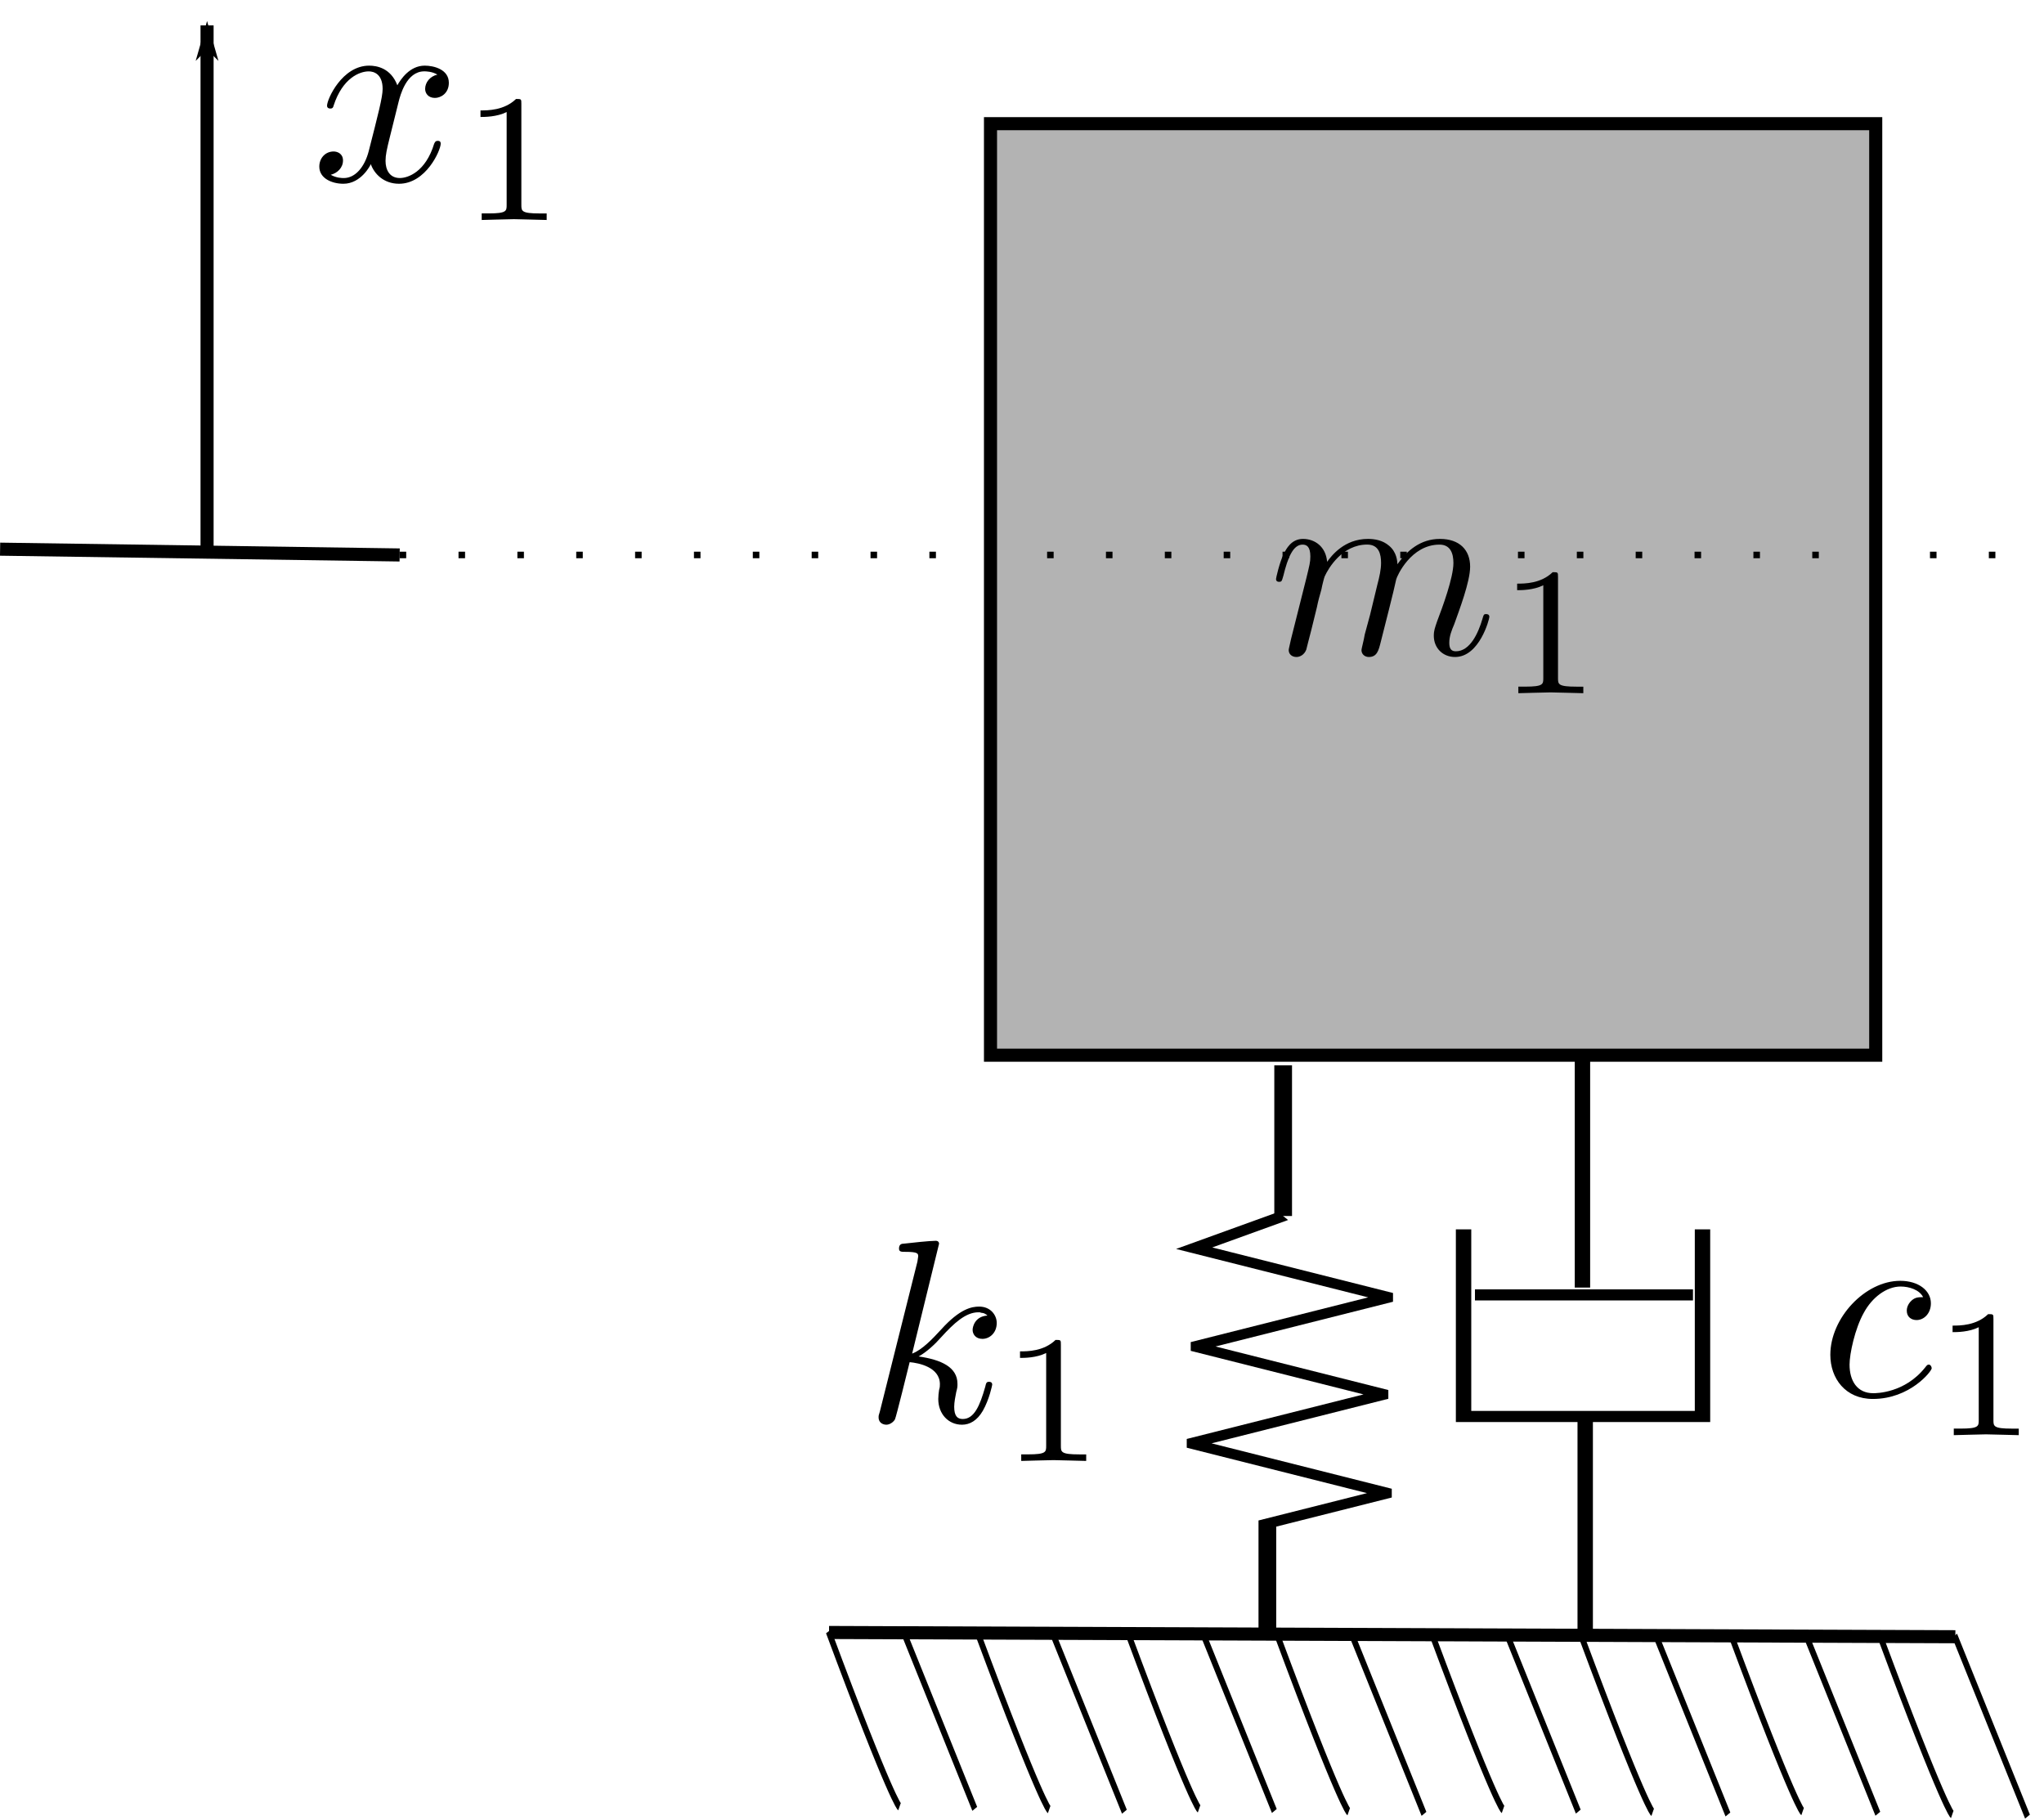 <?xml version="1.0" encoding="UTF-8" standalone="no"?>
<!-- Created with Inkscape (http://www.inkscape.org/) -->

<svg
   xmlns:ns0="http://www.iki.fi/pav/software/textext/"
   xmlns:dc="http://purl.org/dc/elements/1.1/"
   xmlns:cc="http://creativecommons.org/ns#"
   xmlns:rdf="http://www.w3.org/1999/02/22-rdf-syntax-ns#"
   xmlns:svg="http://www.w3.org/2000/svg"
   xmlns="http://www.w3.org/2000/svg"
   xmlns:sodipodi="http://sodipodi.sourceforge.net/DTD/sodipodi-0.dtd"
   xmlns:inkscape="http://www.inkscape.org/namespaces/inkscape"
   width="312.546"
   height="278.241"
   id="svg2995"
   version="1.1"
   inkscape:version="0.92.4 (unknown)"
   sodipodi:docname="mass_spring_1dof.svg"
   inkscape:export-filename="/home/thill/Dropbox/teaching_dropbox/me3050/lecture_templates/state_space_models/mass_spring_1dof.png"
   inkscape:export-xdpi="96"
   inkscape:export-ydpi="96">
  <sodipodi:namedview
     id="base"
     pagecolor="#ffffff"
     bordercolor="#666666"
     borderopacity="1.0"
     inkscape:pageopacity="0.0"
     inkscape:pageshadow="2"
     inkscape:zoom="1.4"
     inkscape:cx="76.309317"
     inkscape:cy="111.86201"
     inkscape:document-units="px"
     inkscape:current-layer="layer1"
     showgrid="false"
     inkscape:window-width="1853"
     inkscape:window-height="1025"
     inkscape:window-x="67"
     inkscape:window-y="27"
     inkscape:window-maximized="1"
     fit-margin-top="0"
     fit-margin-left="0"
     fit-margin-right="0"
     fit-margin-bottom="0" />
  <defs
     id="defs2997">
    <marker
       inkscape:stockid="Arrow2Lend"
       orient="auto"
       refY="0"
       refX="0"
       id="marker3697"
       style="overflow:visible"
       inkscape:isstock="true">
      <path
         id="path3455"
         style="fill:#000000;fill-opacity:1;fill-rule:evenodd;stroke:#000000;stroke-width:0.625;stroke-linejoin:round;stroke-opacity:1"
         d="M 8.719,4.034 -2.207,0.016 8.719,-4.002 c -1.745,2.372 -1.735,5.617 -6e-7,8.035 z"
         transform="matrix(-1.1,0,0,-1.1,-1.1,0)"
         inkscape:connector-curvature="0" />
    </marker>
    <marker
       style="overflow:visible"
       id="Arrow1Lend"
       refX="0"
       refY="0"
       orient="auto"
       inkscape:stockid="Arrow1Lend">
      <path
         transform="matrix(-0.8,0,0,-0.8,-10,0)"
         style="fill-rule:evenodd;stroke:#000000;stroke-width:1pt;marker-start:none"
         d="M 0,0 5,-5 -12.5,0 5,5 Z"
         id="path6704"
         inkscape:connector-curvature="0" />
    </marker>
    <marker
       style="overflow:visible"
       id="Arrow2Lend"
       refX="0"
       refY="0"
       orient="auto"
       inkscape:stockid="Arrow2Lend">
      <path
         inkscape:connector-curvature="0"
         transform="matrix(-1.1,0,0,-1.1,-1.1,0)"
         d="M 8.719,4.034 -2.207,0.016 8.719,-4.002 c -1.745,2.372 -1.735,5.617 -6e-7,8.035 z"
         style="font-size:12px;fill-rule:evenodd;stroke-width:0.625;stroke-linejoin:round"
         id="path4349" />
    </marker>
    <marker
       style="overflow:visible"
       id="Arrow1Mend"
       refX="0"
       refY="0"
       orient="auto"
       inkscape:stockid="Arrow1Mend">
      <path
         inkscape:connector-curvature="0"
         transform="matrix(-0.4,0,0,-0.4,-4,0)"
         style="fill-rule:evenodd;stroke:#000000;stroke-width:1pt;marker-start:none"
         d="M 0,0 5,-5 -12.5,0 5,5 Z"
         id="path4337" />
    </marker>
    <marker
       style="overflow:visible"
       id="Arrow1Lend-6"
       refX="0"
       refY="0"
       orient="auto"
       inkscape:stockid="Arrow1Lend">
      <path
         transform="matrix(-0.8,0,0,-0.8,-10,0)"
         style="fill-rule:evenodd;stroke:#000000;stroke-width:1pt;marker-start:none"
         d="M 0,0 5,-5 -12.5,0 5,5 Z"
         id="path6704-9"
         inkscape:connector-curvature="0" />
    </marker>
    <marker
       style="overflow:visible"
       id="Arrow1Lend-7"
       refX="0"
       refY="0"
       orient="auto"
       inkscape:stockid="Arrow1Lend">
      <path
         transform="matrix(-0.8,0,0,-0.8,-10,0)"
         style="fill-rule:evenodd;stroke:#000000;stroke-width:1pt;marker-start:none"
         d="M 0,0 5,-5 -12.5,0 5,5 Z"
         id="path6704-6"
         inkscape:connector-curvature="0" />
    </marker>
    <marker
       style="overflow:visible"
       id="Arrow1Lend-3"
       refX="0"
       refY="0"
       orient="auto"
       inkscape:stockid="Arrow1Lend">
      <path
         transform="matrix(-0.8,0,0,-0.8,-10,0)"
         style="fill-rule:evenodd;stroke:#000000;stroke-width:1pt;marker-start:none"
         d="M 0,0 5,-5 -12.5,0 5,5 Z"
         id="path6704-67"
         inkscape:connector-curvature="0" />
    </marker>
  </defs>
  <g
     transform="translate(-894.916,-614.549)"
     id="layer1"
     inkscape:groupmode="layer"
     inkscape:label="Layer 1">
    <g
       id="g2594"
       transform="matrix(0.697,0,0,1,6.02,-161.016)">
      <path
         style="fill:none;stroke:#000000;stroke-width:2;stroke-linecap:butt;stroke-linejoin:miter;stroke-miterlimit:4;stroke-dasharray:none;stroke-opacity:1"
         d="m 1457.195,1025.183 247.096,0.649"
         id="path3285"
         inkscape:connector-curvature="0"
         sodipodi:nodetypes="cc" />
      <g
         transform="matrix(1.211,-1.0887828e-8,1.0887828e-8,1.211,589.48,-136.074)"
         id="g4127">
        <g
           transform="translate(195.714,74.286)"
           id="g5711">
          <g
             id="g3857">
            <g
               id="g3805">
              <path
                 inkscape:connector-curvature="0"
                 id="path3801"
                 d="m 520.714,884.505 c 11.429,21.429 12.857,22.143 12.857,22.143"
                 style="fill:none;stroke:#000000;stroke-width:1px;stroke-linecap:butt;stroke-linejoin:miter;stroke-opacity:1" />
              <path
                 inkscape:connector-curvature="0"
                 id="path3803"
                 d="m 534.018,884.059 13.191,22.847"
                 style="fill:none;stroke:#000000;stroke-width:1px;stroke-linecap:butt;stroke-linejoin:miter;stroke-opacity:1" />
            </g>
            <g
               transform="translate(27.11,0.362)"
               id="g3805-1">
              <path
                 inkscape:connector-curvature="0"
                 id="path3801-7"
                 d="m 520.714,884.505 c 11.429,21.429 12.857,22.143 12.857,22.143"
                 style="fill:none;stroke:#000000;stroke-width:1px;stroke-linecap:butt;stroke-linejoin:miter;stroke-opacity:1" />
              <path
                 inkscape:connector-curvature="0"
                 id="path3803-4"
                 d="m 534.018,884.059 13.191,22.847"
                 style="fill:none;stroke:#000000;stroke-width:1px;stroke-linecap:butt;stroke-linejoin:miter;stroke-opacity:1" />
            </g>
          </g>
          <g
             id="g3857-0"
             transform="translate(54.269,0.27)">
            <g
               id="g3805-9">
              <path
                 inkscape:connector-curvature="0"
                 id="path3801-4"
                 d="m 520.714,884.505 c 11.429,21.429 12.857,22.143 12.857,22.143"
                 style="fill:none;stroke:#000000;stroke-width:1px;stroke-linecap:butt;stroke-linejoin:miter;stroke-opacity:1" />
              <path
                 inkscape:connector-curvature="0"
                 id="path3803-8"
                 d="m 534.018,884.059 13.191,22.847"
                 style="fill:none;stroke:#000000;stroke-width:1px;stroke-linecap:butt;stroke-linejoin:miter;stroke-opacity:1" />
            </g>
            <g
               transform="translate(27.11,0.362)"
               id="g3805-1-8">
              <path
                 inkscape:connector-curvature="0"
                 id="path3801-7-2"
                 d="m 520.714,884.505 c 11.429,21.429 12.857,22.143 12.857,22.143"
                 style="fill:none;stroke:#000000;stroke-width:1px;stroke-linecap:butt;stroke-linejoin:miter;stroke-opacity:1" />
              <path
                 inkscape:connector-curvature="0"
                 id="path3803-4-4"
                 d="m 534.018,884.059 13.191,22.847"
                 style="fill:none;stroke:#000000;stroke-width:1px;stroke-linecap:butt;stroke-linejoin:miter;stroke-opacity:1" />
            </g>
          </g>
        </g>
        <g
           transform="translate(305.046,74.635)"
           id="g5711-1">
          <g
             id="g3857-7">
            <g
               id="g3805-4">
              <path
                 inkscape:connector-curvature="0"
                 id="path3801-0"
                 d="m 520.714,884.505 c 11.429,21.429 12.857,22.143 12.857,22.143"
                 style="fill:none;stroke:#000000;stroke-width:1px;stroke-linecap:butt;stroke-linejoin:miter;stroke-opacity:1" />
              <path
                 inkscape:connector-curvature="0"
                 id="path3803-9"
                 d="m 534.018,884.059 13.191,22.847"
                 style="fill:none;stroke:#000000;stroke-width:1px;stroke-linecap:butt;stroke-linejoin:miter;stroke-opacity:1" />
            </g>
            <g
               transform="translate(27.11,0.362)"
               id="g3805-1-4">
              <path
                 inkscape:connector-curvature="0"
                 id="path3801-7-8"
                 d="m 520.714,884.505 c 11.429,21.429 12.857,22.143 12.857,22.143"
                 style="fill:none;stroke:#000000;stroke-width:1px;stroke-linecap:butt;stroke-linejoin:miter;stroke-opacity:1" />
              <path
                 inkscape:connector-curvature="0"
                 id="path3803-4-8"
                 d="m 534.018,884.059 13.191,22.847"
                 style="fill:none;stroke:#000000;stroke-width:1px;stroke-linecap:butt;stroke-linejoin:miter;stroke-opacity:1" />
            </g>
          </g>
          <g
             id="g3857-0-2"
             transform="translate(54.269,0.27)">
            <g
               id="g3805-9-45">
              <path
                 inkscape:connector-curvature="0"
                 id="path3801-4-5"
                 d="m 520.714,884.505 c 11.429,21.429 12.857,22.143 12.857,22.143"
                 style="fill:none;stroke:#000000;stroke-width:1px;stroke-linecap:butt;stroke-linejoin:miter;stroke-opacity:1" />
              <path
                 inkscape:connector-curvature="0"
                 id="path3803-8-1"
                 d="m 534.018,884.059 13.191,22.847"
                 style="fill:none;stroke:#000000;stroke-width:1px;stroke-linecap:butt;stroke-linejoin:miter;stroke-opacity:1" />
            </g>
            <g
               transform="translate(27.11,0.362)"
               id="g3805-1-8-7">
              <path
                 inkscape:connector-curvature="0"
                 id="path3801-7-2-1"
                 d="m 520.714,884.505 c 11.429,21.429 12.857,22.143 12.857,22.143"
                 style="fill:none;stroke:#000000;stroke-width:1px;stroke-linecap:butt;stroke-linejoin:miter;stroke-opacity:1" />
              <path
                 inkscape:connector-curvature="0"
                 id="path3803-4-4-15"
                 d="m 534.018,884.059 13.191,22.847"
                 style="fill:none;stroke:#000000;stroke-width:1px;stroke-linecap:butt;stroke-linejoin:miter;stroke-opacity:1" />
            </g>
          </g>
        </g>
      </g>
    </g>
    <g
       id="g1640"
       transform="rotate(-90,1142.478,778.779)">
      <path
         inkscape:connector-curvature="0"
         id="path6694-3-5"
         d="m 1222.736,531.231 -0.885,61.097"
         style="fill:none;stroke:#000000;stroke-width:2;stroke-linecap:butt;stroke-linejoin:miter;stroke-miterlimit:4;stroke-dasharray:none;stroke-opacity:1"
         sodipodi:nodetypes="cc" />
      <path
         inkscape:connector-curvature="0"
         id="path6696-5-8"
         d="m 1223.024,562.879 79.802,-7e-5"
         style="fill:none;stroke:#000000;stroke-width:2;stroke-linecap:butt;stroke-linejoin:miter;stroke-miterlimit:4;stroke-dasharray:none;stroke-opacity:1;marker-end:url(#Arrow1Lend)" />
    </g>
    <g
       id="g1713"
       transform="matrix(0,-0.558,0.773,0,569.413,1428.08)"
       style="stroke-width:3.045;stroke-miterlimit:4;stroke-dasharray:none">
      <path
         style="fill:none;stroke:#000000;stroke-width:3.045;stroke-linecap:butt;stroke-linejoin:miter;stroke-miterlimit:4;stroke-dasharray:none;stroke-opacity:1"
         d="m 1103.101,712.855 3e-4,43.128"
         id="path5707-8"
         inkscape:connector-curvature="0" />
      <path
         style="fill:none;stroke:#000000;stroke-width:3.045;stroke-linecap:butt;stroke-linejoin:miter;stroke-miterlimit:4;stroke-dasharray:none;stroke-opacity:1"
         d="m 1008.77,734.664 60.061,2e-5"
         id="path5685-6"
         inkscape:connector-curvature="0"
         sodipodi:nodetypes="cc" />
      <path
         style="fill:none;stroke:#000000;stroke-width:3.045;stroke-linecap:butt;stroke-linejoin:miter;stroke-miterlimit:4;stroke-dasharray:none;stroke-opacity:1"
         d="m 1121.056,710.602 -51.268,-10e-6 -10e-5,47.264 51.268,-4e-5"
         id="path5687-6"
         inkscape:connector-curvature="0" />
      <path
         style="fill:none;stroke:#000000;stroke-width:3.045;stroke-linecap:butt;stroke-linejoin:miter;stroke-miterlimit:4;stroke-dasharray:none;stroke-opacity:1"
         d="m 1105.116,734.119 62.081,-10e-6"
         id="path5685-5-3"
         inkscape:connector-curvature="0"
         sodipodi:nodetypes="cc" />
    </g>
    <rect
       y="633.463"
       x="1046.372"
       height="142.431"
       width="135.36"
       id="rect4793"
       style="fill:#b3b3b3;stroke:#000000;stroke-width:2;stroke-linecap:round;stroke-miterlimit:4;stroke-dasharray:none;stroke-dashoffset:0" />
    <g
       style="stroke-width:0.5;stroke-miterlimit:4;stroke-dasharray:none"
       id="g2075"
       ns0:jacobian_sqrt="4.0"
       inkscapeversion="0.92.4"
       ns0:alignment="middle center"
       ns0:scale="3.0"
       ns0:preamble="/home/thill/.config/inkscape/extensions/textext/default_packages.tex"
       ns0:text="$m_1$"
       ns0:pdfconverter="pdf2svg"
       ns0:texconverter="pdflatex"
       ns0:version="0.11.0"
       transform="matrix(4,0,0,4,493.997,175.508)">
      <g
         style="stroke-width:0.5;stroke-miterlimit:4;stroke-dasharray:none"
         id="surface1">
        <g
           id="g2068"
           style="fill:#000000;fill-opacity:1;stroke-width:0.5;stroke-miterlimit:4;stroke-dasharray:none">
          <path
             id="path2066"
             transform="translate(148.712,134.765)"
             d="m 0.875,-0.594 c -0.031,0.156 -0.094,0.391 -0.094,0.438 0,0.172 0.141,0.266 0.297,0.266 0.125,0 0.297,-0.078 0.375,-0.281 0,-0.016 0.125,-0.484 0.188,-0.734 l 0.219,-0.891 C 1.906,-2.031 1.969,-2.25 2.031,-2.469 c 0.031,-0.172 0.109,-0.469 0.125,-0.5 0.141,-0.312 0.672,-1.219 1.625,-1.219 0.453,0 0.531,0.375 0.531,0.703 0,0.25 -0.062,0.531 -0.141,0.828 L 3.891,-1.5 3.688,-0.75 c -0.031,0.203 -0.125,0.547 -0.125,0.594 0,0.172 0.141,0.266 0.281,0.266 0.312,0 0.375,-0.25 0.453,-0.562 0.141,-0.562 0.516,-2.016 0.594,-2.406 0.031,-0.125 0.562,-1.328 1.656,-1.328 0.422,0 0.531,0.344 0.531,0.703 0,0.562 -0.422,1.703 -0.625,2.234 -0.078,0.234 -0.125,0.344 -0.125,0.547 0,0.469 0.344,0.812 0.812,0.812 0.938,0 1.312,-1.453 1.312,-1.531 0,-0.109 -0.094,-0.109 -0.125,-0.109 -0.094,0 -0.094,0.031 -0.141,0.188 -0.156,0.531 -0.469,1.234 -1.016,1.234 -0.172,0 -0.25,-0.094 -0.25,-0.328 0,-0.25 0.094,-0.484 0.188,-0.703 0.188,-0.531 0.609,-1.625 0.609,-2.203 0,-0.641 -0.406,-1.062 -1.156,-1.062 -0.734,0 -1.25,0.438 -1.625,0.969 0,-0.125 -0.031,-0.469 -0.312,-0.703 -0.25,-0.219 -0.562,-0.266 -0.812,-0.266 -0.906,0 -1.391,0.641 -1.562,0.875 -0.047,-0.578 -0.469,-0.875 -0.922,-0.875 -0.453,0 -0.641,0.391 -0.734,0.562 -0.172,0.359 -0.297,0.938 -0.297,0.969 0,0.109 0.094,0.109 0.109,0.109 0.109,0 0.109,-0.016 0.172,-0.234 0.172,-0.703 0.375,-1.188 0.734,-1.188 0.156,0 0.297,0.078 0.297,0.453 0,0.219 -0.031,0.328 -0.156,0.844 z m 0,0"
             style="stroke:none;stroke-width:0.5;stroke-miterlimit:4;stroke-dasharray:none"
             inkscape:connector-curvature="0" />
        </g>
        <g
           id="g2072"
           style="fill:#000000;fill-opacity:1;stroke-width:0.5;stroke-miterlimit:4;stroke-dasharray:none">
          <path
             id="path2070"
             transform="translate(157.46,136.259)"
             d="m 2.328,-4.438 c 0,-0.188 0,-0.188 -0.203,-0.188 -0.453,0.438 -1.078,0.438 -1.359,0.438 v 0.25 c 0.156,0 0.625,0 1,-0.188 v 3.547 c 0,0.234 0,0.328 -0.688,0.328 H 0.812 V 0 c 0.125,0 0.984,-0.031 1.234,-0.031 0.219,0 1.094,0.031 1.25,0.031 V -0.25 H 3.031 c -0.703,0 -0.703,-0.094 -0.703,-0.328 z m 0,0"
             style="stroke:none;stroke-width:0.5;stroke-miterlimit:4;stroke-dasharray:none"
             inkscape:connector-curvature="0" />
        </g>
      </g>
    </g>
    <g
       id="g1707-6"
       transform="matrix(0,-0.48,0.881,0,593.923,1182.884)"
       style="stroke-width:3.074;stroke-miterlimit:4;stroke-dasharray:none">
      <path
         style="fill:none;stroke:#000000;stroke-width:3.074;stroke-linecap:butt;stroke-linejoin:miter;stroke-miterlimit:4;stroke-dasharray:none;stroke-opacity:1"
         d="m 796.667,564.358 47.994,10e-6"
         id="path5685-5-8-0-2"
         inkscape:connector-curvature="0"
         sodipodi:nodetypes="cc" />
      <path
         style="fill:none;stroke:#000000;stroke-width:3.074;stroke-linecap:butt;stroke-linejoin:miter;stroke-miterlimit:4;stroke-dasharray:none;stroke-opacity:1"
         d="m 796.667,564.358 -10.257,-15.444 -15.664,33.864 -15.643,-33.817 -15.268,33.006 -15.587,-33.697 -15.863,34.294 -9.69,-20.948 -36.789,-3e-5"
         id="path5875-8-9"
         inkscape:connector-curvature="0"
         sodipodi:nodetypes="ccccccccc" />
    </g>
    <g
       id="g2687"
       ns0:jacobian_sqrt="4.0"
       inkscapeversion="0.92.4"
       ns0:alignment="middle center"
       ns0:scale="3.0"
       ns0:preamble="/home/thill/.config/inkscape/extensions/textext/default_packages.tex"
       ns0:text="$x_1$"
       ns0:pdfconverter="pdf2svg"
       ns0:texconverter="pdflatex"
       ns0:version="0.11.0"
       transform="matrix(4,0,0,4,347.7,103.15)">
      <g
         id="g2685">
        <g
           id="g2679"
           style="fill:#000000;fill-opacity:1">
          <path
             id="path2677"
             transform="translate(148.712,134.765)"
             d="M 3.328,-3.016 C 3.391,-3.266 3.625,-4.188 4.312,-4.188 c 0.047,0 0.297,0 0.5,0.125 C 4.531,-4 4.344,-3.766 4.344,-3.516 c 0,0.156 0.109,0.344 0.375,0.344 0.219,0 0.531,-0.172 0.531,-0.578 0,-0.516 -0.578,-0.656 -0.922,-0.656 -0.578,0 -0.922,0.531 -1.047,0.75 -0.25,-0.656 -0.781,-0.75 -1.078,-0.75 -1.031,0 -1.609,1.281 -1.609,1.531 0,0.109 0.109,0.109 0.125,0.109 0.078,0 0.109,-0.031 0.125,-0.109 0.344,-1.062 1,-1.312 1.344,-1.312 0.188,0 0.531,0.094 0.531,0.672 0,0.312 -0.172,0.969 -0.531,2.375 -0.156,0.609 -0.516,1.031 -0.953,1.031 -0.062,0 -0.281,0 -0.5,-0.125 0.25,-0.062 0.469,-0.266 0.469,-0.547 0,-0.266 -0.219,-0.344 -0.359,-0.344 -0.312,0 -0.547,0.25 -0.547,0.578 0,0.453 0.484,0.656 0.922,0.656 0.672,0 1.031,-0.703 1.047,-0.75 0.125,0.359 0.484,0.75 1.078,0.75 1.031,0 1.594,-1.281 1.594,-1.531 0,-0.109 -0.078,-0.109 -0.109,-0.109 -0.094,0 -0.109,0.047 -0.141,0.109 -0.328,1.078 -1,1.312 -1.312,1.312 -0.391,0 -0.547,-0.312 -0.547,-0.656 0,-0.219 0.047,-0.438 0.156,-0.875 z m 0,0"
             style="stroke:none;stroke-width:0"
             inkscape:connector-curvature="0" />
        </g>
        <g
           id="g2683"
           style="fill:#000000;fill-opacity:1">
          <path
             id="path2681"
             transform="translate(154.406,136.259)"
             d="m 2.328,-4.438 c 0,-0.188 0,-0.188 -0.203,-0.188 -0.453,0.438 -1.078,0.438 -1.359,0.438 v 0.25 c 0.156,0 0.625,0 1,-0.188 v 3.547 c 0,0.234 0,0.328 -0.688,0.328 H 0.812 V 0 c 0.125,0 0.984,-0.031 1.234,-0.031 0.219,0 1.094,0.031 1.25,0.031 V -0.25 H 3.031 c -0.703,0 -0.703,-0.094 -0.703,-0.328 z m 0,0"
             style="stroke:none;stroke-width:0"
             inkscape:connector-curvature="0" />
        </g>
      </g>
    </g>
    <path
       style="fill:none;stroke:#000000;stroke-width:1;stroke-linecap:butt;stroke-linejoin:miter;stroke-miterlimit:4;stroke-dasharray:1, 8;stroke-dashoffset:0;stroke-opacity:1"
       d="M 956.028,699.406 H 1207.462"
       id="path2834"
       inkscape:connector-curvature="0"
       sodipodi:nodetypes="cc" />
    <g
       id="g2956"
       ns0:jacobian_sqrt="4.0"
       inkscapeversion="0.92.4"
       ns0:alignment="middle center"
       ns0:scale="3.0"
       ns0:preamble="/home/thill/.config/inkscape/extensions/textext/default_packages.tex"
       ns0:text="$k_1$"
       ns0:pdfconverter="pdf2svg"
       ns0:texconverter="pdflatex"
       ns0:version="0.11.0"
       transform="matrix(4,0,0,4,432.226,292.9)">
      <g
         id="g2954">
        <g
           id="g2948"
           style="fill:#000000;fill-opacity:1">
          <path
             id="path2946"
             transform="translate(148.712,134.765)"
             d="m 2.859,-6.812 c 0,0 0,-0.109 -0.125,-0.109 -0.234,0 -0.953,0.078 -1.219,0.109 -0.078,0 -0.188,0.016 -0.188,0.188 0,0.125 0.094,0.125 0.234,0.125 0.484,0 0.5,0.062 0.5,0.172 L 2.031,-6.125 0.594,-0.391 c -0.047,0.141 -0.047,0.156 -0.047,0.219 0,0.234 0.203,0.281 0.297,0.281 0.125,0 0.266,-0.094 0.328,-0.203 0.047,-0.094 0.5,-1.938 0.562,-2.188 0.344,0.031 1.156,0.188 1.156,0.844 0,0.078 0,0.109 -0.031,0.219 -0.016,0.109 -0.031,0.234 -0.031,0.344 0,0.578 0.391,0.984 0.906,0.984 0.297,0 0.578,-0.156 0.797,-0.531 0.25,-0.438 0.359,-0.984 0.359,-1 0,-0.109 -0.094,-0.109 -0.125,-0.109 -0.094,0 -0.109,0.047 -0.141,0.188 -0.203,0.719 -0.422,1.234 -0.859,1.234 -0.203,0 -0.328,-0.109 -0.328,-0.469 0,-0.172 0.047,-0.406 0.078,-0.562 C 3.562,-1.312 3.562,-1.344 3.562,-1.453 3.562,-2.094 2.938,-2.375 2.078,-2.5 2.391,-2.672 2.719,-2.984 2.938,-3.234 3.422,-3.766 3.875,-4.188 4.359,-4.188 c 0.062,0 0.078,0 0.094,0.016 0.125,0.016 0.125,0.016 0.219,0.078 0.016,0 0.016,0.016 0.031,0.031 -0.469,0.031 -0.562,0.422 -0.562,0.547 0,0.156 0.109,0.344 0.375,0.344 0.266,0 0.547,-0.219 0.547,-0.609 0,-0.297 -0.234,-0.625 -0.672,-0.625 -0.281,0 -0.734,0.078 -1.453,0.875 -0.344,0.375 -0.734,0.781 -1.109,0.922 z m 0,0"
             style="stroke:none;stroke-width:0"
             inkscape:connector-curvature="0" />
        </g>
        <g
           id="g2952"
           style="fill:#000000;fill-opacity:1">
          <path
             id="path2950"
             transform="translate(153.899,136.259)"
             d="m 2.328,-4.438 c 0,-0.188 0,-0.188 -0.203,-0.188 -0.453,0.438 -1.078,0.438 -1.359,0.438 v 0.25 c 0.156,0 0.625,0 1,-0.188 v 3.547 c 0,0.234 0,0.328 -0.688,0.328 H 0.812 V 0 c 0.125,0 0.984,-0.031 1.234,-0.031 0.219,0 1.094,0.031 1.25,0.031 V -0.25 H 3.031 c -0.703,0 -0.703,-0.094 -0.703,-0.328 z m 0,0"
             style="stroke:none;stroke-width:0"
             inkscape:connector-curvature="0" />
        </g>
      </g>
    </g>
    <g
       id="g3143"
       ns0:jacobian_sqrt="4.0"
       inkscapeversion="0.92.4"
       ns0:alignment="middle center"
       ns0:scale="3.0"
       ns0:preamble="/home/thill/.config/inkscape/extensions/textext/default_packages.tex"
       ns0:text="$c_1$"
       ns0:pdfconverter="pdf2svg"
       ns0:texconverter="pdflatex"
       ns0:version="0.11.0"
       transform="matrix(4,0,0,4,578.323,288.959)">
      <g
         id="g3141">
        <g
           id="g3135"
           style="fill:#000000;fill-opacity:1">
          <path
             id="path3133"
             transform="translate(148.712,134.765)"
             d="m 3.953,-3.781 c -0.172,0 -0.297,0 -0.438,0.125 -0.172,0.156 -0.188,0.328 -0.188,0.391 0,0.25 0.188,0.359 0.375,0.359 0.281,0 0.547,-0.25 0.547,-0.641 0,-0.484 -0.469,-0.859 -1.172,-0.859 -1.344,0 -2.672,1.422 -2.672,2.828 0,0.906 0.578,1.688 1.625,1.688 1.422,0 2.25,-1.062 2.25,-1.172 0,-0.062 -0.047,-0.141 -0.109,-0.141 -0.062,0 -0.078,0.031 -0.141,0.109 -0.781,0.984 -1.875,0.984 -1.984,0.984 -0.625,0 -0.906,-0.484 -0.906,-1.094 0,-0.406 0.203,-1.375 0.547,-1.984 0.312,-0.578 0.859,-1 1.406,-1 0.328,0 0.719,0.125 0.859,0.406 z m 0,0"
             style="stroke:none;stroke-width:0"
             inkscape:connector-curvature="0" />
        </g>
        <g
           id="g3139"
           style="fill:#000000;fill-opacity:1">
          <path
             id="path3137"
             transform="translate(153.024,136.259)"
             d="m 2.328,-4.438 c 0,-0.188 0,-0.188 -0.203,-0.188 -0.453,0.438 -1.078,0.438 -1.359,0.438 v 0.25 c 0.156,0 0.625,0 1,-0.188 v 3.547 c 0,0.234 0,0.328 -0.688,0.328 H 0.812 V 0 c 0.125,0 0.984,-0.031 1.234,-0.031 0.219,0 1.094,0.031 1.25,0.031 V -0.25 H 3.031 c -0.703,0 -0.703,-0.094 -0.703,-0.328 z m 0,0"
             style="stroke:none;stroke-width:0"
             inkscape:connector-curvature="0" />
        </g>
      </g>
    </g>
  </g>
</svg>
